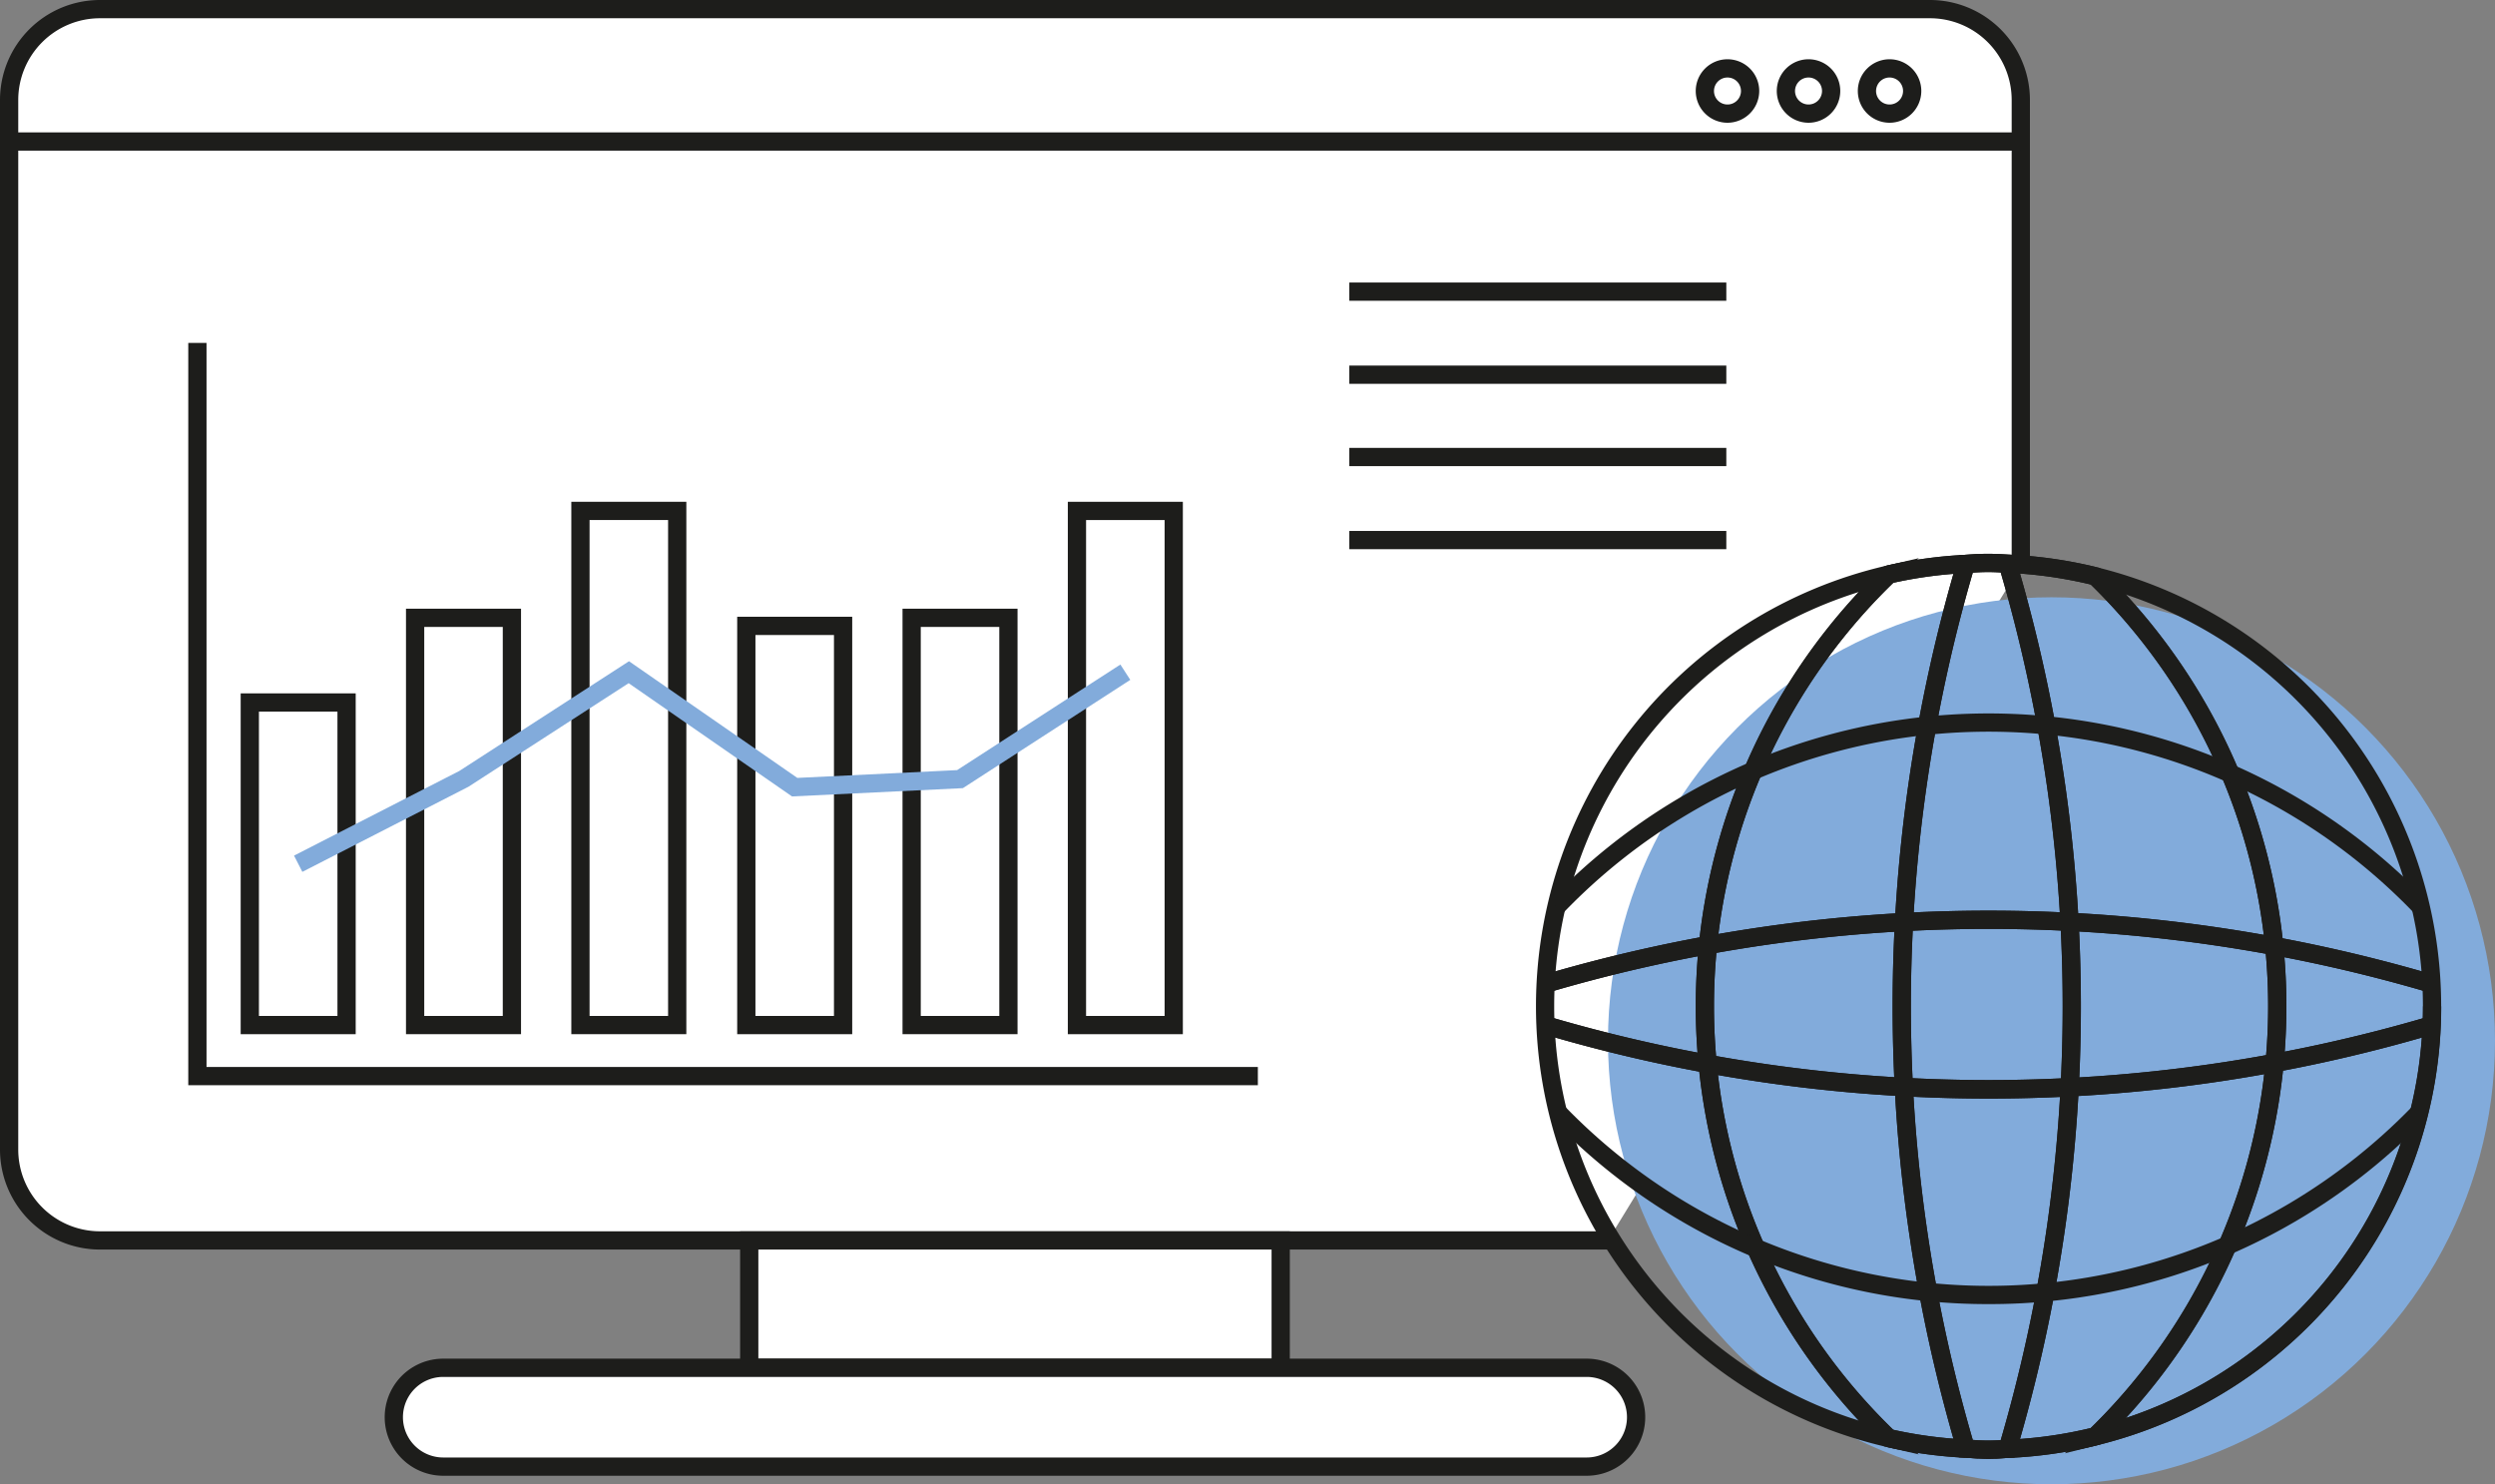 <svg xmlns="http://www.w3.org/2000/svg" width="205.077" height="122.003" viewBox="0 0 205.077 122.003"><rect x="0" y="0" width="205.077" height="122.003" fill="#808080" stroke="none"/><g transform="translate(-1848.299 -32.836)"><path d="M1980.467,134.795H1856.511a7.484,7.484,0,0,1-7.462-7.462V41.048a7.484,7.484,0,0,1,7.462-7.462h150.426a7.484,7.484,0,0,1,7.462,7.462V79.333" fill="#fff"/><path d="M1980.467,135.545H1856.511a8.222,8.222,0,0,1-8.212-8.212V41.048a8.222,8.222,0,0,1,8.212-8.212h150.426a8.222,8.222,0,0,1,8.212,8.212V79.333h-1.5V41.048a6.719,6.719,0,0,0-6.712-6.712H1856.511a6.719,6.719,0,0,0-6.712,6.712v86.285a6.72,6.72,0,0,0,6.712,6.712h123.956Z" fill="#1d1d1b"/><rect width="43.684" height="10.47" transform="translate(1909.882 134.795)" fill="#fff"/><path d="M1954.316,146.014h-45.184V134.045h45.184Zm-43.684-1.5h42.184v-8.969h-42.184Z" fill="#1d1d1b"/><path d="M1978.717,153.388H1884.73a4.073,4.073,0,0,1-4.061-4.062h0a4.073,4.073,0,0,1,4.061-4.062h93.987a4.074,4.074,0,0,1,4.062,4.062h0A4.074,4.074,0,0,1,1978.717,153.388Z" fill="#fff"/><path d="M1978.717,154.137h-93.986a4.811,4.811,0,1,1,0-9.623h93.986a4.811,4.811,0,0,1,0,9.623Zm-93.986-8.123a3.311,3.311,0,1,0,0,6.623h93.986a3.311,3.311,0,0,0,0-6.623Z" fill="#1d1d1b"/><line x2="165.227" transform="translate(1849.11 44.467)" fill="#fff"/><rect width="165.227" height="1.5" transform="translate(1849.11 43.718)" fill="#1d1d1b"/><path d="M1992.149,40.316a1.859,1.859,0,1,1-1.859-1.859A1.859,1.859,0,0,1,1992.149,40.316Z" fill="#fff"/><path d="M1990.29,42.925a2.609,2.609,0,1,1,2.609-2.609A2.613,2.613,0,0,1,1990.29,42.925Zm0-3.718a1.109,1.109,0,1,0,1.109,1.109A1.11,1.11,0,0,0,1990.29,39.207Z" fill="#1d1d1b"/><path d="M1998.81,40.316a1.859,1.859,0,1,1-1.859-1.859A1.859,1.859,0,0,1,1998.81,40.316Z" fill="#fff"/><path d="M1996.95,42.925a2.609,2.609,0,1,1,2.61-2.609A2.612,2.612,0,0,1,1996.95,42.925Zm0-3.718a1.109,1.109,0,1,0,1.11,1.109A1.109,1.109,0,0,0,1996.95,39.207Z" fill="#1d1d1b"/><path d="M2005.471,40.316a1.859,1.859,0,1,1-1.859-1.859A1.86,1.86,0,0,1,2005.471,40.316Z" fill="#fff"/><path d="M2003.611,42.925a2.609,2.609,0,1,1,2.61-2.609A2.612,2.612,0,0,1,2003.611,42.925Zm0-3.718a1.109,1.109,0,1,0,1.11,1.109A1.109,1.109,0,0,0,2003.611,39.207Z" fill="#1d1d1b"/><rect width="30.987" height="1.5" transform="translate(1959.207 56.058)" fill="#1d1d1b"/><rect width="30.987" height="1.5" transform="translate(1959.207 62.885)" fill="#1d1d1b"/><rect width="30.987" height="1.5" transform="translate(1959.207 69.651)" fill="#1d1d1b"/><rect width="30.987" height="1.5" transform="translate(1959.207 76.478)" fill="#1d1d1b"/><rect width="7.954" height="26.514" transform="translate(1868.832 90.579)" fill="#fff"/><path d="M1877.536,117.843h-9.454V89.829h9.454Zm-7.954-1.5h6.454V91.329h-6.454Z" fill="#1d1d1b"/><rect width="7.954" height="33.474" transform="translate(1882.42 83.619)" fill="#fff"/><path d="M1891.125,117.843h-9.455V82.869h9.455Zm-7.955-1.5h6.455V84.369h-6.455Z" fill="#1d1d1b"/><rect width="7.954" height="42.261" transform="translate(1896.009 74.832)" fill="#fff"/><path d="M1904.713,117.843h-9.454V74.082h9.454Zm-7.954-1.5h6.454V75.582h-6.454Z" fill="#1d1d1b"/><rect width="7.954" height="32.811" transform="translate(1909.643 84.282)" fill="#fff"/><path d="M1918.347,117.843h-9.454V83.532h9.454Zm-7.954-1.5h6.454V85.032h-6.454Z" fill="#1d1d1b"/><rect width="7.954" height="33.474" transform="translate(1923.231 83.619)" fill="#fff"/><path d="M1931.936,117.843h-9.454V82.869h9.454Zm-7.954-1.5h6.454V84.369h-6.454Z" fill="#1d1d1b"/><rect width="7.954" height="42.261" transform="translate(1936.82 74.832)" fill="#fff"/><path d="M1945.524,117.843h-9.455V74.082h9.455Zm-7.955-1.5h6.455V75.582h-6.455Z" fill="#1d1d1b"/><path d="M1951.689,122.037h-87.915V61.023h1.5v59.515h86.415Z" fill="#1d1d1b"/><path d="M1873.151,104.5l-.684-1.335,13.589-6.96L1900,87.187l13.836,9.59,13.133-.64,13.42-8.678.814,1.26-13.758,8.9L1913.4,98.3l-13.43-9.309L1886.8,97.506Z" fill="#82abdb"/><circle cx="36.454" cy="36.454" r="36.454" transform="translate(1980.467 81.93)" fill="#82abdb"/><path d="M2006.015,152.381l-2.636-.607a37.172,37.172,0,0,1,0-72.448l2.636-.608-1.948,1.879a48.479,48.479,0,0,0,0,69.906ZM2001.077,81.5a35.675,35.675,0,0,0,0,68.1,49.971,49.971,0,0,1,0-68.1Z" fill="#1d1d1b"/><path d="M2009.842,152.658a37.259,37.259,0,0,1-6.463-.884l.336-1.462a35.862,35.862,0,0,0,6.2.848Z" fill="#1d1d1b"/><path d="M2003.715,80.788l-.336-1.462a37.213,37.213,0,0,1,6.463-.885l.076,1.5A35.818,35.818,0,0,0,2003.715,80.788Z" fill="#1d1d1b"/><path d="M2010.9,152.712l-1.058-.054a37.259,37.259,0,0,1-6.463-.884l-.2-.047-.15-.144a49.979,49.979,0,0,1,0-72.066l.15-.144.2-.047a37.213,37.213,0,0,1,6.463-.885l1.058-.054-.3,1.015a127.382,127.382,0,0,0,0,72.3Zm-6.982-2.354a35.409,35.409,0,0,0,4.942.734,128.89,128.89,0,0,1,0-71.085,35.321,35.321,0,0,0-4.943.735,48.476,48.476,0,0,0,0,69.616Z" fill="#1d1d1b"/><path d="M2020.7,151.625l-.361-1.456a35.659,35.659,0,0,0,0-69.239l.361-1.456a37.159,37.159,0,0,1,0,72.151Z" fill="#1d1d1b"/><path d="M2018.017,152.291,2020,150.36a48.5,48.5,0,0,0,0-69.62l1.047-1.075a50,50,0,0,1,1.987,69.727,35.6,35.6,0,0,0,24.422-33.842h1.5a37.1,37.1,0,0,1-28.252,36.075Z" fill="#1d1d1b"/><path d="M2013.351,152.675l-.065-1.5a35.693,35.693,0,0,0,7.058-1.007l.361,1.456A37.2,37.2,0,0,1,2013.351,152.675Z" fill="#1d1d1b"/><path d="M2020.344,80.93a35.745,35.745,0,0,0-7.058-1.006l.065-1.5a37.326,37.326,0,0,1,7.354,1.049Z" fill="#1d1d1b"/><path d="M2012.3,152.719l.3-1.006a127.41,127.41,0,0,0,0-72.327l-.3-1.006,1.049.045a37.326,37.326,0,0,1,7.354,1.049l.2.049.147.142a50,50,0,0,1,0,71.77l-.147.141-.2.049a37.2,37.2,0,0,1-7.354,1.05Zm2.033-72.736a128.874,128.874,0,0,1,0,71.133,35.722,35.722,0,0,0,5.813-.9,48.5,48.5,0,0,0,0-69.336A35.706,35.706,0,0,0,2014.335,79.983Z" fill="#1d1d1b"/><path d="M2011.753,152.754c-.439,0-.872-.029-1.305-.058q-.3-.021-.606-.038l.076-1.5c.211.011.421.025.632.039a15.76,15.76,0,0,0,2.129.013c.2-.014.4-.028.607-.036l.065,1.5c-.192.007-.381.021-.571.033C2012.44,152.732,2012.1,152.754,2011.753,152.754Z" fill="#1d1d1b"/><path d="M2009.918,79.939l-.076-1.5.6-.038a17.437,17.437,0,0,1,2.331-.012c.19.013.381.026.574.034l-.063,1.5c-.2-.009-.409-.023-.613-.037a15.741,15.741,0,0,0-2.128.013C2010.337,79.914,2010.128,79.928,2009.918,79.939Z" fill="#1d1d1b"/><path d="M2011.753,152.754c-.439,0-.872-.029-1.305-.058q-.3-.021-.606-.038l-.53-.026-.151-.51a128.892,128.892,0,0,1,0-73.145l.152-.509,1.133-.065a17.437,17.437,0,0,1,2.331-.012c.19.013.381.026.574.034l.536.022.151.515a128.868,128.868,0,0,1,0,73.175l-.151.515-.535.023c-.192.007-.381.021-.571.033C2012.44,152.732,2012.1,152.754,2011.753,152.754Zm-1.3-1.561.1.006a15.76,15.76,0,0,0,2.129.013l.068-.005a127.37,127.37,0,0,0,0-71.315l-.073,0a15.741,15.741,0,0,0-2.128.013l-.095.006a127.392,127.392,0,0,0,0,71.287Z" fill="#1d1d1b"/><path d="M1976.26,107.344" fill="none" stroke="#1d1d1b" stroke-miterlimit="10" stroke-width="1.5"/><path d="M1975.393,113.677" fill="none" stroke="#1d1d1b" stroke-miterlimit="10" stroke-width="1.5"/><path d="M2047.9,114.4a127.958,127.958,0,0,0-72.294,0l-.426-1.439a129.46,129.46,0,0,1,73.145,0Z" fill="#1d1d1b"/><path d="M2046.706,107.864a48.479,48.479,0,0,0-69.906,0l-1.08-1.041a49.979,49.979,0,0,1,72.066,0Z" fill="#1d1d1b"/><path d="M1975.377,117.115" fill="none" stroke="#1d1d1b" stroke-miterlimit="10" stroke-width="1.5"/><path d="M1976.405,124.322" fill="none" stroke="#1d1d1b" stroke-miterlimit="10" stroke-width="1.5"/><path d="M2011.753,140.028a49.685,49.685,0,0,1-35.885-15.184l1.074-1.045a48.5,48.5,0,0,0,69.622,0l1.074,1.045A49.689,49.689,0,0,1,2011.753,140.028Z" fill="#1d1d1b"/><path d="M2011.753,123.136a128.989,128.989,0,0,1-36.589-5.3l.426-1.438a127.977,127.977,0,0,0,72.325,0l.426,1.438A128.971,128.971,0,0,1,2011.753,123.136Z" fill="#1d1d1b"/><path d="M1975.393,113.677" fill="none" stroke="#1d1d1b" stroke-miterlimit="10" stroke-width="1.5"/><path d="M1975.377,117.115" fill="none" stroke="#1d1d1b" stroke-miterlimit="10" stroke-width="1.5"/><path d="M2048.128,117.115" fill="none" stroke="#1d1d1b" stroke-miterlimit="10" stroke-width="1.5"/><path d="M2048.113,113.677" fill="none" stroke="#1d1d1b" stroke-miterlimit="10" stroke-width="1.5"/><path d="M2047.9,114.4a127.958,127.958,0,0,0-72.294,0l-.426-1.439a129.46,129.46,0,0,1,73.145,0Z" fill="#1d1d1b"/><path d="M2011.753,123.136a128.989,128.989,0,0,1-36.589-5.3l.426-1.438a127.977,127.977,0,0,0,72.325,0l.426,1.438A128.971,128.971,0,0,1,2011.753,123.136Z" fill="#1d1d1b"/></g></svg>